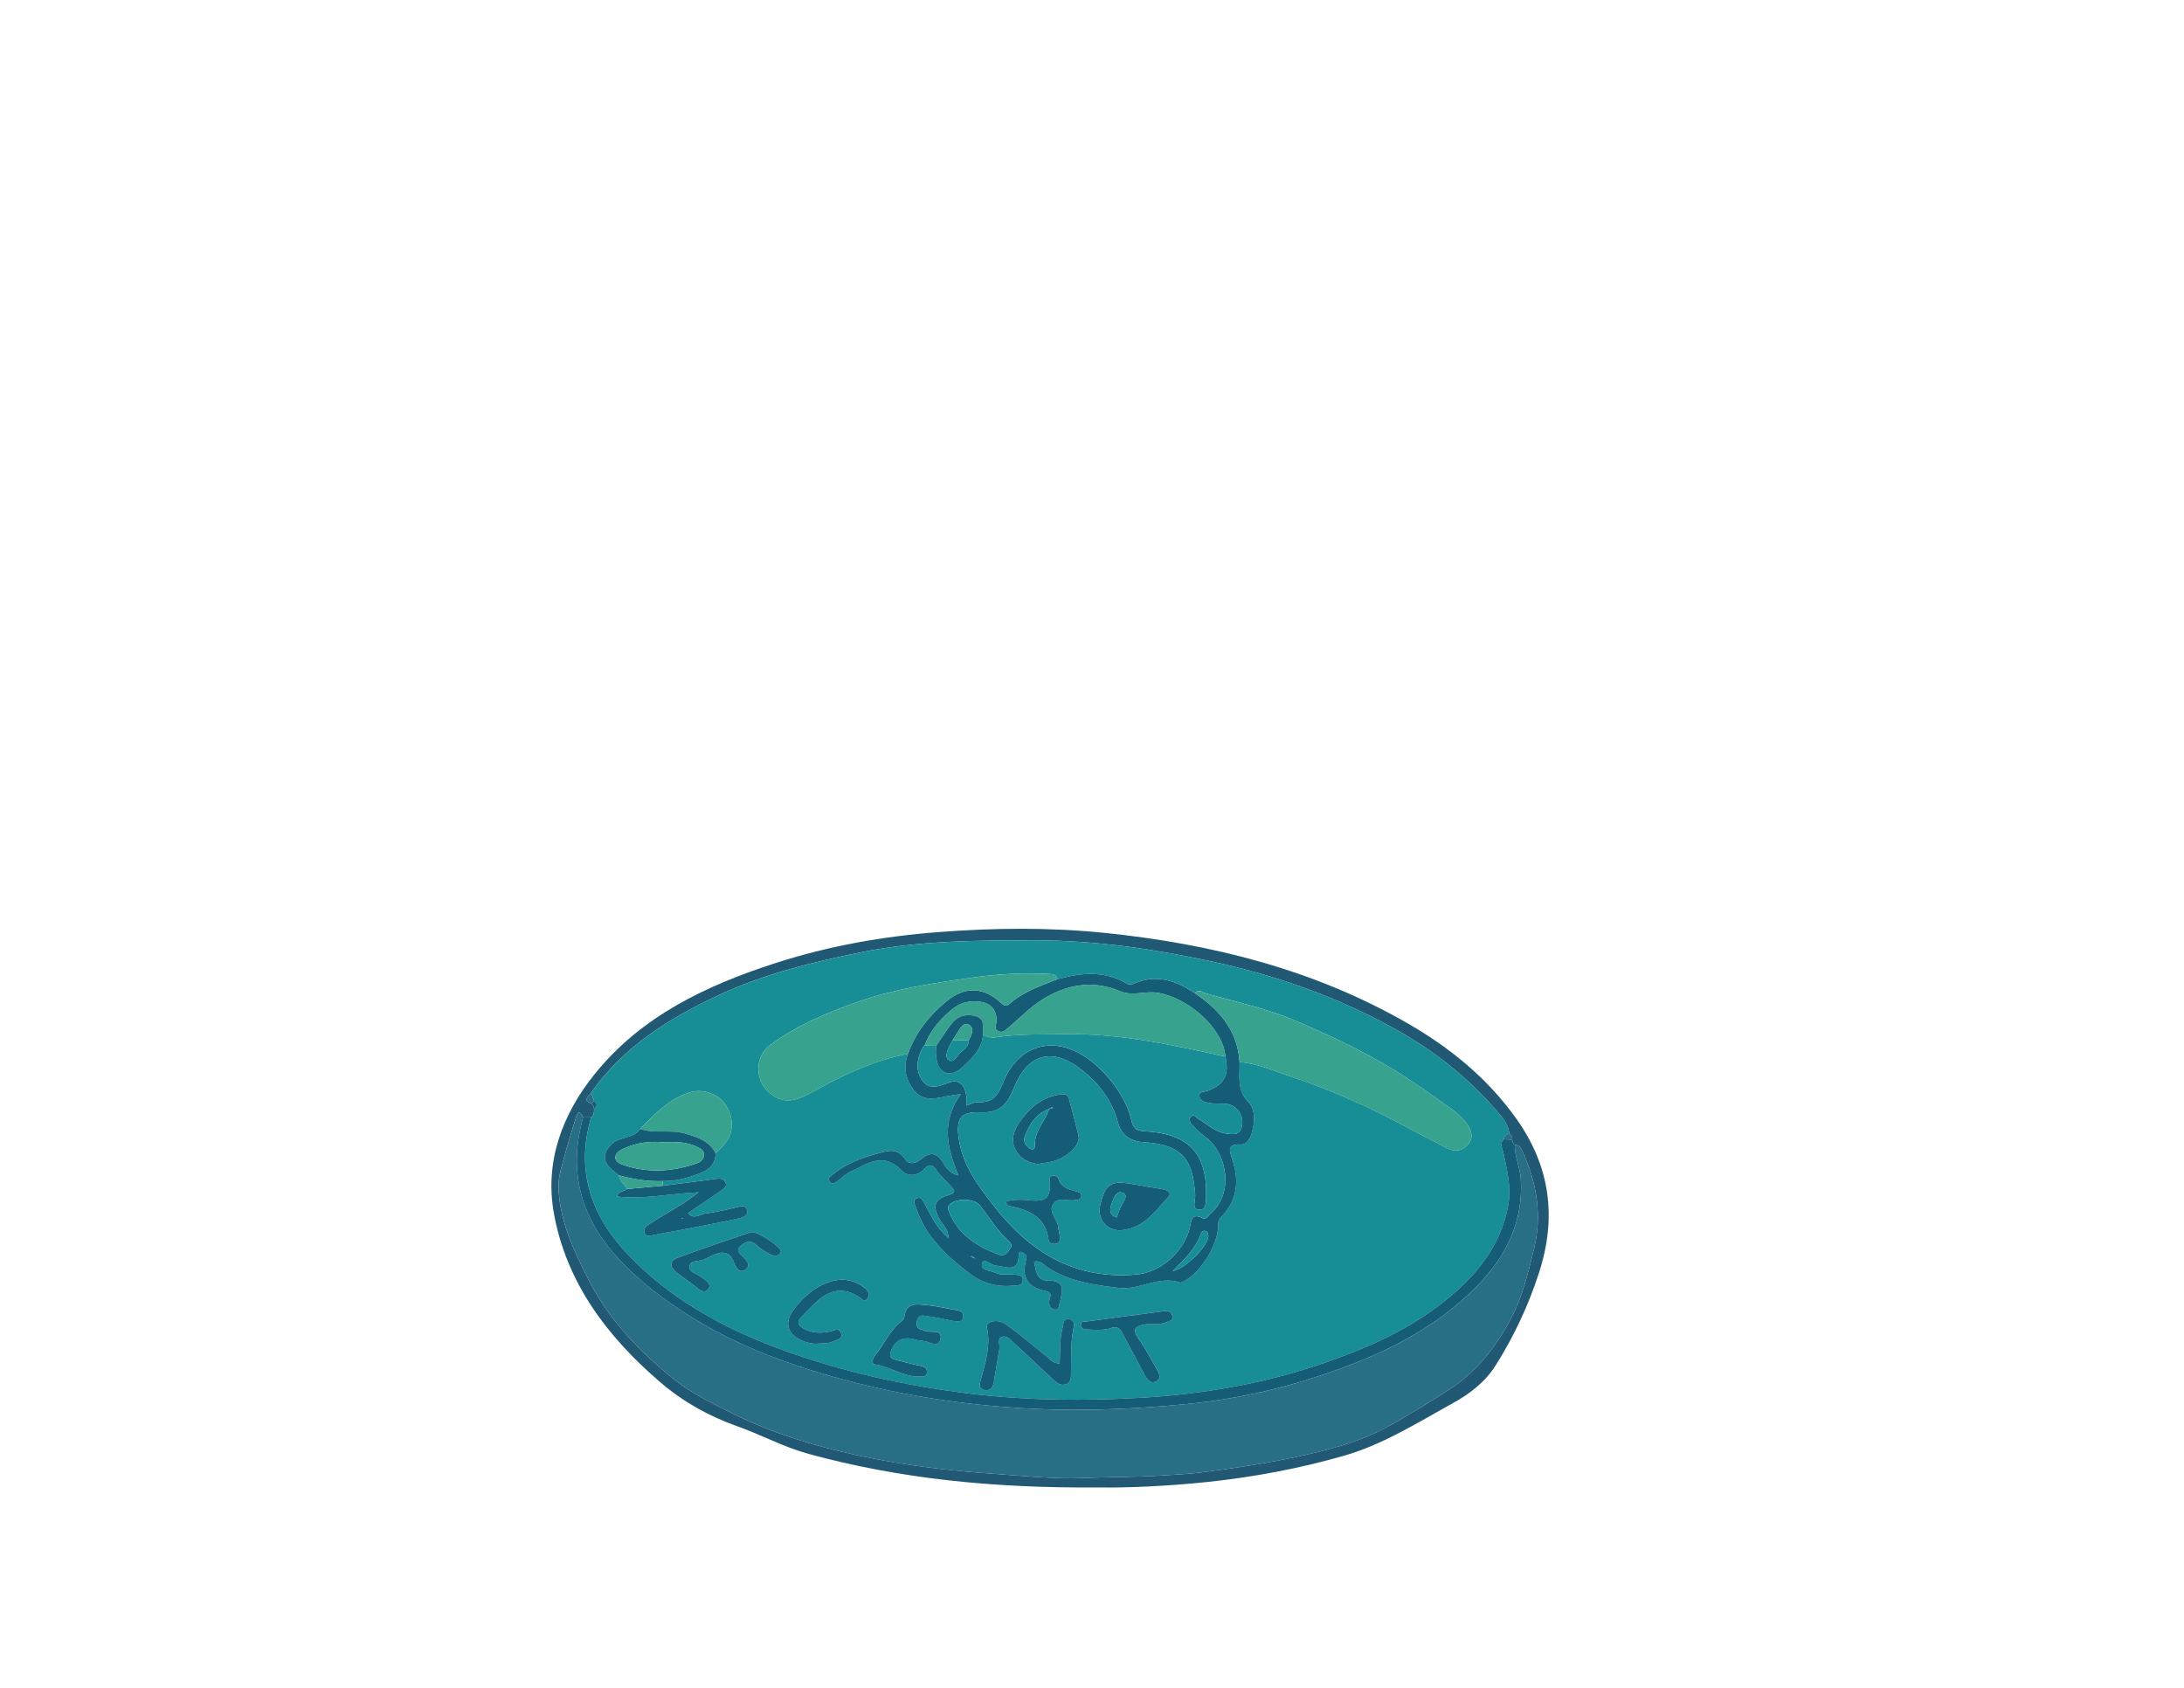 <?xml version="1.0" encoding="utf-8"?>
<!-- Generator: Adobe Illustrator 26.0.3, SVG Export Plug-In . SVG Version: 6.00 Build 0)  -->
<svg version="1.1" id="Layer_1" xmlns="http://www.w3.org/2000/svg" xmlns:xlink="http://www.w3.org/1999/xlink" x="0px" y="0px"
	 viewBox="0 0 792 612" style="enable-background:new 0 0 792 612;" xml:space="preserve">
<style type="text/css">
	.st0{fill:#215974;}
	.st1{fill:#178D95;}
	.st2{fill:#286E85;}
	.st3{fill:#155C77;}
	.st4{fill:#37A28D;}
</style>
<g>
	<path class="st0" d="M398.83,539.34c-39.11,0.31-72.69-3.21-105.58-12.16c-8.96-2.44-17.18-6.94-25.86-10.02
		c-10.38-3.68-19.61-8.84-27.83-15.87c-19.22-16.45-34.16-36.09-38.71-61.42c-3.35-18.64,3.02-35.77,14.76-50.36
		c16.98-21.09,40.46-32.17,65.51-40.27c19.25-6.23,39.07-9.74,59.29-11.28c20.13-1.54,40.28-1.74,60.31,0.31
		c38.66,3.97,75.9,13.27,109.9,32.88c15.39,8.87,29.02,20,39.4,34.68c12.16,17.2,14.59,35.63,8.07,55.72
		c-3.86,11.89-9.06,22.97-15.68,33.48c-3.85,6.12-9.53,10.44-15.55,13.75c-12.83,7.06-25.28,15-39.61,19.1
		c-16.13,4.61-32.48,7.67-49.17,9.45C423.32,538.89,408.56,539.5,398.83,539.34z M214.4,400.15c0.8,0.43,0.98,1.18,1,2
		c-0.03,1.1,0.15,2.28-1.02,2.99c-0.97,0.01-1.94,0.01-2.91,0.02c-1.69-3.76-2.47-0.41-2.77,0.56c-1.89,5.99-3.64,12.03-5.25,18.1
		c-0.59,2.21-0.99,4.57-0.91,6.84c0.42,12.22,5.63,22.99,11,33.55c7.44,14.6,18.64,26.11,31.36,36.26c6.11,4.88,13,8.11,19.95,11.64
		c12.7,6.44,25.9,10.75,39.58,14.07c18.05,4.38,36.34,6.83,54.87,8.12c11.24,0.78,22.51,2.07,33.72,1.6
		c9.46-0.4,18.93-0.27,28.35-0.91c4.61-0.31,9.27-0.47,13.85-1.06c13.26-1.7,26.48-3.68,39.54-6.71c9.87-2.29,19.65-5.06,28.44-9.89
		c7.59-4.17,15.03-8.81,22.34-13.52c9.86-6.35,17.04-15.57,22.36-25.64c4.17-7.88,6.36-16.96,8.46-25.74
		c2.83-11.8,0.95-23.37-4.04-34.41c-0.6-1.32-1.08-2.9-3.01-2.9c-0.74-0.43-0.9-1.14-0.92-1.91c0.01-0.87-0.18-1.64-1.03-2.09
		c-0.34-2.38-1.41-4.48-2.88-6.28c-11.22-13.64-24.92-24.36-40.34-32.71c-20.29-10.99-41.89-18.59-64.48-23.46
		c-21.11-4.55-42.31-7.69-64.01-7.71c-21.29-0.02-42.56,0.09-63.47,4.34c-17.53,3.57-34.9,7.77-51.32,15.42
		c-18.16,8.46-34.7,18.74-46.48,35.43C213.71,397.49,210.89,398.82,214.4,400.15z"/>
	<path class="st1" d="M214.4,396.16c11.77-16.7,28.31-26.98,46.48-35.43c16.42-7.64,33.79-11.85,51.32-15.42
		c20.91-4.25,42.18-4.36,63.47-4.34c21.7,0.02,42.9,3.16,64.01,7.71c22.59,4.87,44.19,12.47,64.48,23.46
		c15.42,8.35,29.12,19.08,40.34,32.71c1.48,1.79,2.54,3.9,2.88,6.28c-1.28,0.03-1.93,0.72-2.01,1.97c-1.78,1.65-0.51,3.33-0.14,5.06
		c1.35,6.3,2.92,12.5,1.66,19.14c-2.83,14.96-11.93,25.64-23.3,34.7c-12.59,10.03-27.08,16.47-42.2,21.8
		c-21.9,7.71-44.61,11.67-67.53,13.02c-20.48,1.2-41.12,1.03-61.7-1.45c-23.81-2.87-46.98-7.95-69.43-16.28
		c-20.63-7.65-39.64-18.06-54.95-34.16c-13.37-14.06-19.16-30.43-13.39-49.78c1.17-0.72,0.99-1.89,1.02-2.99
		c1.25-1,1.31-2.01,0-3.01C215.07,398.14,214.73,397.15,214.4,396.16z M240.33,428.24c4.9,0.11,9.48-1.18,13.97-3.02
		c3.24-1.32,5.21-3.46,5.19-7.11c1.26-1.29,2.68-2.45,3.75-3.88c3-4,2.79-9.49-0.35-13.95c-2.64-3.74-8.21-5.59-12.62-4.24
		c-7.58,2.32-12.77,7.88-18.08,13.28c-2.43,3.7-7.33,2.6-10.34,5.46c-2.81,2.68-3.46,5.63-0.81,8.46c1.01,1.07,2.23,1.94,3.36,2.91
		c0.29,2.08,2.2,3.18,3,4.95c-1,0.97-2.96,0.5-3.66,2.75c9.75,1.13,19.17-1.11,29.66-1.54c-2.66,1.88-4.35,3.2-6.16,4.32
		c-3.8,2.37-7.7,4.58-11.49,6.98c-1.22,0.77-2.78,1.8-1.94,3.56c0.74,1.56,2.25,0.79,3.53,0.54c2.92-0.57,5.86-1.02,8.78-1.59
		c7.14-1.38,14.3-2.72,21.41-4.26c1.48-0.32,3.79-0.83,3.37-2.95c-0.44-2.25-2.36-1.52-4.06-1.11c-3.7,0.9-7.43,1.73-11.19,2.23
		c-1.87,0.25-3.87,2.3-6.17-0.16c4.14-2.83,8.08-5.53,12.04-8.21c1.14-0.77,2.36-1.49,1.45-3.14c-0.66-1.19-1.73-1.31-3.01-1.13
		c-6.54,0.89-13.09,1.7-19.64,2.55C240.32,429.38,240.33,428.81,240.33,428.24z M383.4,355.09c-0.21-1.79-1.49-1.87-2.91-1.94
		c-9.31-0.48-18.65,0-27.79,1.3c-13.87,1.97-27.8,4-41.16,8.65c-11.37,3.96-22.4,8.59-32.16,15.75c-5.86,4.3-5.76,13.2-0.06,17.62
		c4.92,3.81,8.67,3.24,16.42-1.1c10.55-5.91,21.53-10.93,33.52-13.28c-1.88,4.81-0.74,9.49,2.11,13.19c4.3,5.56,10.39,1.83,17,1.49
		c-7.07,9.82-5.12,19.34-0.74,29.47c-3.04-0.89-4.24-2.41-5.23-4.1c-2.12-3.63-4.55-5.15-8.31-1.9c-1.74,1.5-4.28,2.31-5.77,0.13
		c-3.05-4.47-6.56-3.09-10.6-1.98c-5.7,1.56-11.02,3.66-15.65,7.37c-0.92,0.74-2.2,1.42-1.14,2.73c1,1.23,2.07,0.28,3.02-0.43
		c1.46-1.1,2.81-2.46,4.44-3.19c5.98-2.68,11.83-7.43,18.37-0.65c2.46,2.55,5.75,2.36,8.41-0.37c1.62-1.67,2.79-1.89,4.32,0.3
		c1.5,2.16,3.52,3.97,5.32,5.93c1.4,1.52,2.06,2.38-0.83,3.23c-5.29,1.56-5.92,4.1-3.17,8.93c1.11,1.95,3.21,3.55,3.1,6.62
		c-4.19-3.51-6.26-7.88-8.46-12.12c-0.74-1.43-1.38-3.07-3.17-2.16c-1.62,0.82-0.38,2.37,0.01,3.55
		c3.38,10.31,10.97,17.21,19.21,23.56c4.69,3.61,10.02,5.08,15.92,4.48c1.47-0.15,3.39,0.08,3.49-1.92c0.1-2.09-1.81-1.96-3.29-2.08
		c-2.14-0.17-4.35,0.34-6.42-0.6c-1.98-0.91-5.8-0.9-5.05-3.52c0.62-2.17,3.24,0.76,5.05,0.86c3.39,0.18,8.09,3.03,8.23-3.83
		c0.02-1.16,0.65-1.55,1.51-0.79c0.64,0.56,1.66,0.5,1.15,2.44c-1.72,6.59,0.6,10.02,7.11,11.39c2.56,0.54,1.64,1.83,1.36,3.24
		c-0.27,1.4-0.04,2.74,1.41,3.37c0.5,0.22,1.71,0.04,1.76-0.17c0.59-2.38,1.4-4.8,1.39-7.2c-0.01-2.19-2.4-3.06-4.05-2.98
		c-5.38,0.26-5.29-3.46-6.06-6.9c2.18-0.57,3.16,0.9,4.32,1.69c7.96,5.5,17.27,6.71,26.43,7.82c7.4,0.9,14.47-4.6,22.2-1.96
		c0.25,0.09,0.64-0.14,0.94-0.27c6.2-2.62,13.16-13.8,12.86-20.86c-0.05-1.16,0.36-1.9,1.07-2.62c6.12-6.19,6.57-13.51,3.94-21.24
		c-1.12-3.28-1.55-5.28,3.06-5.06c2.23,0.11,3.44-1.99,4.03-3.93c1.21-3.97,1.53-8.69-1.15-11.48c-4.35-4.51-3.06-9.47-3.2-14.47
		c6.7,0.48,12.8,3.36,19.01,5.4c14.6,4.8,28.63,11.16,42.17,18.51c4.66,2.53,9.44,4.84,14.12,7.32c2.98,1.58,5.65,0.87,7.64-1.45
		c2.02-2.36,1.15-5.14-0.48-7.33c-1.47-1.97-3.31-3.78-5.3-5.21c-7.36-5.29-14.71-10.54-22.53-15.22
		c-11.21-6.7-23.01-12.22-34.93-17.25c-10.13-4.28-21.09-6.61-31.73-9.62c-1.19-0.34-2.7-1.83-4.07-0.1
		c-6.92-4.62-14.14-7.18-22.37-3.44c-0.65,0.3-1.74,0.28-2.34-0.07C400.52,351.82,392.01,352.66,383.4,355.09z M384.29,494.38
		c-2.47,0-3.42-1.5-4.69-2.52c-4.91-3.93-9.71-8-14.81-11.68c-2.98-2.15-7.38-1.12-6.9,1.11c1.48,6.86-0.64,13.1-2.36,19.49
		c-0.33,1.21-0.45,2.86,1.38,3.22c2.01,0.39,3.12-0.66,3.45-2.63c0.67-4.07,1.34-8.15,2.05-12.21c0.27-1.54-0.94-3.83,0.99-4.44
		c1.78-0.57,3.23,1.24,4.57,2.49c4.72,4.42,9.48,8.8,14.19,13.22c1.28,1.21,2.6,2.12,4.44,1.47c1.26-0.45,1.73-1.49,1.77-2.74
		c0.18-5.96-0.29-11.94,0.99-17.85c0.27-1.23,0.2-2.85-1.71-3c-2.23-0.17-1.93,1.57-2.31,3.02
		C384.24,485.56,384.46,489.88,384.29,494.38z M332.62,499.18c1.33-0.28,3.38,0.62,3.53-1.66c0.12-1.94-1.6-2.13-3.13-2.45
		c-2.75-0.57-5.47-1.32-8.19-2.03c-1.42-0.37-2.43-0.95-1.85-2.78c1.28-4.05,4.34-5.78,8.39-4.69c1.11,0.3,2.26,0.53,3.4,0.61
		c2.2,0.14,5.56,2.89,6.29-0.69c0.78-3.8-3.67-2.07-5.62-2.98c-1.68-0.79-3.39-0.39-2.95-3.25c0.48-3.12,2.62-2.16,4.12-1.99
		c3.27,0.37,6.48,1.25,9.73,1.77c1.31,0.21,2.78,0.17,2.96-1.74c0.14-1.5-0.77-1.99-2.09-2.21c-3.58-0.6-7.13-1.53-10.73-1.83
		c-3.6-0.31-7.97-1.47-8.58,4.47c-0.08,0.77-1.26,1.46-1.99,2.13c-3.59,3.3-5.54,7.81-8.55,11.53c-0.78,0.97-1.64,3.08,0.05,3.34
		C322.69,495.6,327.21,498.9,332.62,499.18z M283.2,453.9c0.21-1.81-8.93-7.78-11.02-7.08c-8.76,2.95-17.51,5.96-26.19,9.13
		c-3.44,1.26-3.24,3.44-0.6,5.53c2.21,1.74,4.59,3.26,6.79,5.01c1.49,1.18,3.3,2.78,4.66,0.88c1.41-1.97-0.99-3.01-2.34-4.17
		c-1.57-1.35-4.78-1.74-4.48-4.05c0.32-2.46,3.61-1.59,5.43-2.57c0.44-0.24,0.91-0.41,1.36-0.63c3.89-1.96,7.51-3.48,9.58,2.45
		c0.43,1.23,2.03,3.7,4.2,1.76c1.73-1.55,0.15-2.92-0.91-4.23c-0.94-1.15-3.21-2.2-1.28-4.01c1.56-1.46,3.48-2.56,5.73-0.6
		c1.6,1.41,3.41,2.7,5.33,3.58C280.65,455.44,282.45,455.77,283.2,453.9z M403.6,481.31c2.57-0.34,3.07,1.44,3.84,2.88
		c2.6,4.84,5.22,9.65,7.76,14.52c0.97,1.86,2.36,3.26,4.3,2.04c1.81-1.13,0.74-3.03-0.08-4.46c-2.15-3.75-4.19-7.58-6.67-11.1
		c-2.43-3.44-0.56-4.43,2.35-4.95c2.6-0.46,5.33,0.35,7.89-0.82c1.03-0.48,2.47-0.53,2.19-2.16c-0.28-1.61-1.45-2.06-2.98-1.86
		c-9.33,1.25-18.67,2.48-28.01,3.72c-0.93,0.12-2.26-0.14-2.24,1.27c0.01,1.14,1.09,1.63,2.13,1.67
		C397.39,482.19,400.74,482.5,403.6,481.31z M296.35,487.2c2.26-0.09,3.9,0.04,5.51-0.71c1.46-0.68,3.8-0.8,3.2-2.99
		c-0.64-2.36-2.65-1-4.18-0.7c-3.33,0.65-6.56,0.63-9.65-1.2c-1.91-1.13-2.29-2.39-0.75-3.95c2.45-2.48,4.79-5.16,7.58-7.21
		c4.67-3.43,9.4-3.16,14.11,0.32c0.68,0.5,1.17,1.37,1.97,0.52c0.66-0.7,1.29-1.63,0.81-2.7c-0.57-1.28-1.77-1.89-2.91-2.62
		c-8.34-5.34-19.15,1.23-24.79,9.7c-2.96,4.44-1.22,8.57,3.86,10.55C293.01,486.95,294.93,487.37,296.35,487.2z"/>
	<path class="st2" d="M549.32,415.13c1.93,0,2.42,1.58,3.01,2.9c4.99,11.04,6.86,22.61,4.04,34.41c-2.1,8.78-4.3,17.86-8.46,25.74
		c-5.32,10.06-12.49,19.29-22.36,25.64c-7.32,4.71-14.75,9.35-22.34,13.52c-8.78,4.83-18.57,7.6-28.44,9.89
		c-13.06,3.03-26.28,5-39.54,6.71c-4.58,0.59-9.24,0.75-13.85,1.06c-9.42,0.64-18.9,0.51-28.35,0.91
		c-11.2,0.47-22.48-0.82-33.72-1.6c-18.53-1.29-36.82-3.73-54.87-8.12c-13.68-3.32-26.88-7.63-39.58-14.07
		c-6.95-3.52-13.84-6.76-19.95-11.64c-12.72-10.15-23.93-21.66-31.36-36.26c-5.38-10.56-10.58-21.33-11-33.55
		c-0.08-2.27,0.32-4.63,0.91-6.84c1.61-6.07,3.36-12.11,5.25-18.1c0.3-0.97,1.08-4.32,2.77-0.56c-5.72,19.88-0.59,37.03,13.31,51.81
		c7.28,7.74,15.66,14.08,24.69,19.82c16.41,10.42,34.23,17.21,52.75,22.45c21.24,6,42.86,9.58,64.95,11.14
		c21.64,1.53,43.15,0.75,64.61-1.43c15.65-1.59,31.05-4.94,46.05-9.85c21.51-7.04,41.8-16.37,57.89-32.85
		c10.48-10.73,16.78-23.33,15.76-38.91C551.21,423.14,549.24,419.33,549.32,415.13z"/>
	<path class="st3" d="M549.32,415.13c-0.08,4.2,1.89,8.01,2.16,12.21c1.02,15.58-5.28,28.18-15.76,38.91
		c-16.1,16.48-36.38,25.81-57.89,32.85c-15,4.91-30.41,8.26-46.05,9.85c-21.46,2.18-42.96,2.96-64.61,1.43
		c-22.09-1.56-43.7-5.13-64.95-11.14c-18.52-5.23-36.34-12.02-52.75-22.45c-9.03-5.74-17.41-12.08-24.69-19.82
		c-13.9-14.78-19.03-31.93-13.31-51.81c0.97-0.01,1.94-0.01,2.91-0.02c-5.78,19.34,0.02,35.72,13.39,49.78
		c15.31,16.1,34.33,26.52,54.95,34.16c22.46,8.32,45.63,13.41,69.43,16.28c20.58,2.48,41.22,2.65,61.7,1.45
		c22.92-1.34,45.64-5.31,67.53-13.02c15.12-5.33,29.61-11.77,42.2-21.8c11.37-9.05,20.47-19.73,23.3-34.7
		c1.25-6.64-0.31-12.84-1.66-19.14c-0.37-1.73-1.64-3.42,0.14-5.06c1.01,0.04,2.02,0.08,3.03,0.12
		C548.42,413.99,548.57,414.7,549.32,415.13z"/>
	<path class="st2" d="M214.4,396.16c0.33,0.99,0.67,1.99,1,2.98c-0.34,0.34-0.67,0.67-1.01,1.01
		C210.89,398.82,213.71,397.49,214.4,396.16z"/>
	<path class="st2" d="M548.4,413.22c-1.01-0.04-2.02-0.08-3.03-0.12c0.08-1.26,0.73-1.94,2.01-1.98
		C548.22,411.57,548.41,412.35,548.4,413.22z"/>
	<path class="st3" d="M214.4,400.15c0.34-0.34,0.67-0.67,1.01-1.01c1.31,1,1.25,2.01,0,3.01
		C215.38,401.33,215.2,400.58,214.4,400.15z"/>
	<path class="st3" d="M449.51,385.11c0.15,5-1.15,9.96,3.2,14.47c2.68,2.78,2.37,7.51,1.15,11.48c-0.59,1.94-1.8,4.04-4.03,3.93
		c-4.61-0.23-4.18,1.78-3.06,5.06c2.63,7.73,2.18,15.05-3.94,21.24c-0.71,0.72-1.11,1.46-1.07,2.62c0.3,7.06-6.66,18.24-12.86,20.86
		c-0.3,0.13-0.69,0.35-0.94,0.27c-7.73-2.64-14.8,2.86-22.2,1.96c-9.16-1.11-18.46-2.32-26.43-7.82c-1.15-0.8-2.13-2.27-4.32-1.69
		c0.77,3.44,0.68,7.16,6.06,6.9c1.64-0.08,4.04,0.79,4.05,2.98c0.01,2.41-0.8,4.83-1.39,7.2c-0.05,0.21-1.26,0.38-1.76,0.17
		c-1.45-0.63-1.68-1.97-1.41-3.37c0.27-1.41,1.2-2.7-1.36-3.24c-6.51-1.37-8.83-4.8-7.11-11.39c0.51-1.94-0.51-1.88-1.15-2.44
		c-0.86-0.75-1.49-0.37-1.51,0.79c-0.14,6.85-4.85,4.01-8.23,3.83c-1.81-0.1-4.43-3.03-5.05-0.86c-0.75,2.62,3.07,2.61,5.05,3.52
		c2.07,0.95,4.27,0.43,6.42,0.6c1.48,0.12,3.4-0.01,3.29,2.08c-0.1,2-2.01,1.77-3.49,1.92c-5.9,0.6-11.23-0.87-15.92-4.48
		c-8.24-6.35-15.83-13.25-19.21-23.56c-0.39-1.18-1.62-2.73-0.01-3.55c1.79-0.91,2.42,0.73,3.17,2.16c2.2,4.24,4.27,8.61,8.46,12.12
		c0.11-3.07-1.99-4.67-3.1-6.62c-2.74-4.83-2.12-7.37,3.17-8.93c2.89-0.85,2.23-1.71,0.83-3.23c-1.8-1.95-3.82-3.76-5.32-5.93
		c-1.52-2.19-2.69-1.97-4.32-0.3c-2.66,2.73-5.95,2.92-8.41,0.37c-6.54-6.78-12.4-2.03-18.37,0.65c-1.63,0.73-2.98,2.1-4.44,3.19
		c-0.95,0.71-2.02,1.66-3.02,0.43c-1.06-1.3,0.22-1.99,1.14-2.73c4.63-3.72,9.95-5.82,15.65-7.37c4.04-1.11,7.55-2.49,10.6,1.98
		c1.49,2.18,4.02,1.38,5.77-0.13c3.77-3.25,6.2-1.72,8.31,1.9c0.99,1.69,2.19,3.21,5.23,4.1c-4.38-10.13-6.33-19.65,0.74-29.47
		c-6.61,0.34-12.71,4.07-17-1.49c-2.85-3.69-4-8.38-2.11-13.19c2.74-7.7,7.7-13.86,13.88-18.98c6.76-5.61,13.65-5.34,19.98,0.62
		c1.41,1.32,2.04,1.08,3.18,0.07c4.95-4.36,11.13-6.33,17.09-8.72c8.61-2.43,17.12-3.27,25.3,1.57c0.6,0.35,1.69,0.37,2.34,0.07
		c8.23-3.75,15.45-1.18,22.37,3.44C442.3,366.21,448.84,373.76,449.51,385.11z M353.38,456.18c0.16,0.14,0.32,0.28,0.48,0.42
		c-0.14-0.16-0.28-0.32-0.43-0.48c-0.37-0.25-0.73-0.5-1.12-0.72c-0.01-0.01-0.17,0.24-0.26,0.37
		C352.5,455.91,352.94,456.04,353.38,456.18z M335.3,379.12c-0.23,0.24-0.53,0.44-0.68,0.72c-2.21,4.07-2.77,8.51,0.03,12.19
		c2.5,3.29,6.1,1.74,9.54,0.48c3.56-1.3,5.6,0.91,6.17,4.39c0.21,1.25,0.03,2.56,0.03,4c1.49-0.47,2.93-1.35,4.31-1.28
		c5.62,0.28,7.28-2.68,9.31-7.67c3.44-8.47,10.55-13.69,19.26-12.74c12.77,1.39,24.78,16.83,26.89,26.51
		c0.72,3.33,1.79,4.33,5.06,4.49c16.67,0.85,22.42,8.92,22.17,23.13c-0.04,2.15,0.14,5.33-2.3,5.3c-3.21-0.04-1.52-3.38-1.66-5.22
		c-0.82-11.31-3.13-18.38-18.68-19.26c-4.71-0.27-8.13-2.54-9.26-6.9c-2.05-7.97-6.83-14.22-12.85-19.06
		c-11.11-8.93-20.02-5.92-24.87,6.06c-2.6,6.42-5.3,9.4-12.45,9.06c-7.2-0.34-8.67,2.62-7.6,9.75c1.46,9.72,7.13,17.02,12.83,24.35
		c13.08,16.81,29.57,26.75,51.66,24.7c8.71-0.81,16.82-8.03,19.14-16.52c0.67-2.47,0.32-6.23,4.98-3.83
		c1.03,0.53,1.89-1.09,2.75-1.84c8.63-7.49,5.53-21.6-1.12-26.97c-1.81-1.46-3.66-2.9-5.25-4.58c-0.84-0.88-1.98-2.3-0.79-3.51
		c1.17-1.19,2.02,0.47,2.91,1c3.27,1.92,6.11,4.74,10.09,5.17c2.04,0.22,4.46,0.77,5.33-2.22c1.25-4.34-1.97-8.62-6.51-8.65
		c-1.83-0.01-3.69,0.08-5.46-0.28c-1.38-0.28-3.28-0.73-3.36-2.48c-0.08-1.78,1.96-1.48,3.06-1.91c6.05-2.37,7.84-5.71,6.39-12.37
		c-0.75-10.02-13.09-21.17-24.43-23.13c-4.63-0.8-9.21,1.31-13.6-0.54c-10.41-4.38-20.12-2.41-29.14,3.5
		c-4.12,2.7-7.58,6.39-11.4,9.56c-1.1,0.91-2.22,2.25-3.94,1.29c-1.68-0.94-0.46-2.37-0.47-3.58c-0.03-4.13-2.06-6.51-6.17-7.03
		c-3.82-0.49-7.29,0.48-10.2,2.97C340.83,369.74,337.24,373.82,335.3,379.12z M366.78,451.97c0.13-1.23-0.83-1.79-1.51-2.44
		c-3.89-3.68-6.62-8.27-9.89-12.44c-2.1-2.68-9.09-2.77-11.21-0.06c-0.6,0.76-0.4,1.41-0.06,2.26c3.27,8.23,9.93,12.51,17.75,15.51
		C364.76,455.92,365.61,453.7,366.78,451.97z M425.25,460.93c5.02-1.17,12.7-9.09,12.94-12.68c0.04-0.57-0.18-1.42-0.58-1.7
		c-0.74-0.5-1.77-0.3-2.06,0.6C433.78,452.63,429.66,456.44,425.25,460.93z"/>
	<path class="st4" d="M383.4,355.09c-5.96,2.38-12.14,4.36-17.09,8.72c-1.15,1.01-1.78,1.26-3.18-0.07
		c-6.33-5.96-13.22-6.23-19.98-0.62c-6.17,5.12-11.13,11.28-13.88,18.98c-12,2.35-22.97,7.37-33.52,13.28
		c-7.75,4.34-11.5,4.91-16.42,1.1c-5.7-4.42-5.81-13.32,0.06-17.62c9.76-7.16,20.79-11.79,32.16-15.75
		c13.36-4.66,27.29-6.68,41.16-8.65c9.14-1.3,18.48-1.78,27.79-1.3C381.91,353.22,383.19,353.3,383.4,355.09z"/>
	<path class="st4" d="M449.51,385.11c-0.67-11.35-7.2-18.9-16.1-24.94c1.37-1.73,2.89-0.24,4.07,0.1
		c10.64,3.01,21.6,5.34,31.73,9.62c11.93,5.03,23.72,10.55,34.93,17.25c7.82,4.67,15.17,9.93,22.53,15.22
		c1.99,1.43,3.83,3.24,5.3,5.21c1.63,2.19,2.5,4.97,0.48,7.33c-1.99,2.32-4.66,3.02-7.64,1.45c-4.69-2.48-9.46-4.8-14.12-7.32
		c-13.55-7.35-27.57-13.7-42.17-18.51C462.3,388.46,456.2,385.59,449.51,385.11z"/>
	<path class="st4" d="M232.19,409.33c5.31-5.4,10.5-10.96,18.08-13.28c4.41-1.35,9.98,0.5,12.62,4.24
		c3.15,4.46,3.35,9.95,0.35,13.95c-1.07,1.43-2.49,2.6-3.75,3.88c-2.21-4.4-6.38-5.66-10.68-7.02
		C243.35,409.37,237.58,411.24,232.19,409.33z"/>
	<path class="st3" d="M240.32,429.95c6.55-0.84,13.1-1.66,19.64-2.54c1.28-0.17,2.35-0.06,3.01,1.13c0.91,1.65-0.31,2.37-1.45,3.14
		c-3.96,2.68-7.9,5.39-12.04,8.21c2.3,2.46,4.3,0.41,6.17,0.16c3.76-0.5,7.49-1.34,11.19-2.23c1.7-0.41,3.62-1.15,4.06,1.11
		c0.42,2.12-1.89,2.63-3.37,2.95c-7.11,1.54-14.27,2.88-21.41,4.26c-2.92,0.56-5.86,1.01-8.78,1.59c-1.29,0.25-2.79,1.02-3.53-0.54
		c-0.84-1.76,0.72-2.79,1.94-3.56c3.79-2.4,7.68-4.61,11.49-6.98c1.81-1.13,3.5-2.45,6.16-4.32c-10.48,0.43-19.91,2.67-29.66,1.54
		c0.7-2.25,2.66-1.77,3.66-2.74C231.7,430.72,236.01,430.33,240.32,429.95z M247.79,441.66c-0.25-0.02-0.51-0.04-0.76-0.07
		c0.12,0.09,0.23,0.25,0.36,0.26C247.52,441.87,247.66,441.74,247.79,441.66z"/>
	<path class="st3" d="M384.29,494.38c0.17-4.51-0.05-8.82,1.05-13.05c0.38-1.45,0.07-3.19,2.31-3.02c1.91,0.14,1.98,1.77,1.71,3
		c-1.28,5.91-0.82,11.89-0.99,17.85c-0.04,1.25-0.51,2.29-1.77,2.74c-1.84,0.65-3.16-0.26-4.44-1.47
		c-4.71-4.43-9.47-8.81-14.19-13.22c-1.34-1.25-2.79-3.06-4.57-2.49c-1.92,0.62-0.72,2.91-0.99,4.44
		c-0.71,4.07-1.38,8.14-2.05,12.21c-0.33,1.97-1.44,3.03-3.45,2.63c-1.83-0.36-1.71-2.01-1.38-3.22c1.73-6.38,3.84-12.63,2.36-19.49
		c-0.48-2.22,3.92-3.26,6.9-1.11c5.09,3.67,9.9,7.75,14.81,11.68C380.87,492.88,381.82,494.38,384.29,494.38z"/>
	<path class="st3" d="M232.19,409.33c5.39,1.91,11.16,0.04,16.62,1.77c4.3,1.36,8.46,2.62,10.68,7.02c0.03,3.65-1.95,5.78-5.18,7.11
		c-4.49,1.84-9.07,3.12-13.97,3.02c-5.43,0.23-10.72-0.67-15.94-2.09c-1.13-0.96-2.35-1.83-3.36-2.91c-2.65-2.83-2-5.78,0.81-8.46
		C224.86,411.92,229.76,413.02,232.19,409.33z M240.18,414.17c-4.42-0.45-9.15,0.18-13.66,2.13c-1.56,0.67-3.29,1.68-3.39,3.34
		c-0.09,1.52,1.7,2.37,3.12,2.84c9,2.96,17.94,2.4,26.75-0.8c1.24-0.45,2.27-1.51,2.29-3.02c0.02-1.6-1.24-2.17-2.47-2.78
		C248.95,413.92,244.8,414.03,240.18,414.17z"/>
	<path class="st3" d="M332.62,499.18c-5.41-0.28-9.93-3.58-15.21-4.42c-1.69-0.27-0.84-2.38-0.05-3.34
		c3.02-3.73,4.97-8.24,8.55-11.53c0.73-0.67,1.91-1.36,1.99-2.13c0.61-5.95,4.98-4.78,8.58-4.47c3.6,0.31,7.15,1.24,10.73,1.83
		c1.32,0.22,2.23,0.71,2.09,2.21c-0.18,1.91-1.65,1.95-2.96,1.74c-3.26-0.52-6.47-1.4-9.73-1.77c-1.5-0.17-3.64-1.13-4.12,1.99
		c-0.44,2.86,1.26,2.46,2.95,3.25c1.95,0.91,6.4-0.82,5.62,2.98c-0.73,3.57-4.09,0.83-6.29,0.69c-1.14-0.07-2.29-0.31-3.4-0.61
		c-4.05-1.1-7.11,0.63-8.39,4.69c-0.58,1.83,0.44,2.41,1.85,2.78c2.72,0.71,5.44,1.45,8.19,2.03c1.53,0.32,3.25,0.51,3.13,2.45
		C336,499.8,333.95,498.9,332.62,499.18z"/>
	<path class="st3" d="M283.2,453.9c-0.74,1.88-2.55,1.55-3.73,1c-1.93-0.88-3.73-2.18-5.33-3.58c-2.25-1.97-4.17-0.86-5.73,0.6
		c-1.93,1.81,0.34,2.86,1.28,4.01c1.06,1.3,2.65,2.67,0.91,4.23c-2.17,1.94-3.77-0.53-4.2-1.76c-2.07-5.92-5.7-4.41-9.58-2.45
		c-0.44,0.22-0.92,0.4-1.36,0.63c-1.82,0.98-5.11,0.11-5.43,2.57c-0.3,2.3,2.91,2.7,4.48,4.05c1.35,1.16,3.75,2.2,2.34,4.17
		c-1.37,1.9-3.17,0.3-4.66-0.88c-2.2-1.75-4.58-3.27-6.79-5.01c-2.64-2.09-2.84-4.27,0.6-5.53c8.68-3.18,17.43-6.18,26.19-9.13
		C274.26,446.12,283.41,452.09,283.2,453.9z"/>
	<path class="st3" d="M403.6,481.31c-2.86,1.19-6.21,0.87-9.53,0.76c-1.04-0.04-2.12-0.52-2.13-1.67c-0.01-1.42,1.31-1.15,2.24-1.27
		c9.34-1.24,18.67-2.47,28.01-3.72c1.53-0.21,2.7,0.24,2.98,1.86c0.28,1.63-1.16,1.69-2.19,2.16c-2.56,1.18-5.29,0.37-7.89,0.82
		c-2.91,0.51-4.78,1.5-2.35,4.95c2.48,3.52,4.52,7.35,6.67,11.1c0.82,1.43,1.89,3.33,0.08,4.46c-1.94,1.21-3.34-0.19-4.3-2.04
		c-2.54-4.87-5.16-9.69-7.76-14.52C406.67,482.75,406.16,480.98,403.6,481.31z"/>
	<path class="st3" d="M296.35,487.2c-1.42,0.17-3.35-0.25-5.24-0.98c-5.08-1.97-6.81-6.11-3.86-10.55
		c5.64-8.47,16.45-15.04,24.79-9.7c1.13,0.73,2.33,1.34,2.91,2.62c0.48,1.07-0.15,2-0.81,2.7c-0.8,0.85-1.29-0.02-1.97-0.52
		c-4.72-3.48-9.44-3.74-14.11-0.32c-2.79,2.05-5.13,4.72-7.58,7.21c-1.54,1.56-1.16,2.82,0.75,3.95c3.08,1.83,6.31,1.85,9.65,1.2
		c1.54-0.3,3.54-1.66,4.18,0.7c0.59,2.19-1.74,2.31-3.2,2.99C300.26,487.23,298.62,487.1,296.35,487.2z"/>
	<path class="st4" d="M224.39,426.15c5.22,1.42,10.51,2.31,15.94,2.09c0,0.57-0.01,1.14-0.01,1.71c-4.31,0.38-8.62,0.77-12.93,1.15
		C226.6,429.33,224.68,428.24,224.39,426.15z"/>
	<path class="st1" d="M444.38,383.12c1.45,6.66-0.34,10-6.39,12.37c-1.09,0.43-3.14,0.13-3.06,1.91c0.08,1.74,1.98,2.19,3.36,2.48
		c1.77,0.36,3.64,0.26,5.46,0.28c4.54,0.03,7.76,4.32,6.51,8.65c-0.86,3-3.28,2.44-5.33,2.22c-3.97-0.43-6.82-3.24-10.09-5.17
		c-0.89-0.53-1.74-2.19-2.91-1c-1.19,1.21-0.05,2.64,0.79,3.51c1.6,1.67,3.45,3.12,5.25,4.58c6.64,5.37,9.75,19.49,1.12,26.97
		c-0.86,0.74-1.72,2.37-2.75,1.84c-4.66-2.39-4.3,1.37-4.98,3.83c-2.32,8.49-10.43,15.71-19.14,16.52
		c-22.09,2.05-38.58-7.89-51.66-24.7c-5.7-7.32-11.37-14.63-12.83-24.35c-1.07-7.12,0.39-10.09,7.6-9.75
		c7.15,0.34,9.85-2.65,12.45-9.06c4.86-11.98,13.77-14.99,24.87-6.06c6.01,4.83,10.79,11.08,12.85,19.06
		c1.12,4.37,4.55,6.64,9.26,6.9c15.55,0.88,17.86,7.95,18.68,19.26c0.13,1.84-1.55,5.18,1.66,5.22c2.44,0.03,2.26-3.15,2.3-5.3
		c0.24-14.21-5.5-22.28-22.17-23.13c-3.27-0.17-4.34-1.17-5.06-4.49c-2.11-9.68-14.11-25.12-26.89-26.51
		c-8.72-0.95-15.83,4.27-19.26,12.74c-2.03,5-3.69,7.96-9.31,7.67c-1.39-0.07-2.82,0.81-4.31,1.28c0-1.44,0.17-2.75-0.03-4
		c-0.58-3.47-2.61-5.69-6.17-4.39c-3.45,1.26-7.04,2.81-9.54-0.48c-2.8-3.67-2.24-8.11-0.03-12.19c0.15-0.28,0.45-0.48,0.68-0.72
		c1.39,0.04,2.78,0.07,4.17,0.11c-0.02,1.16-0.18,2.33-0.04,3.47c0.29,2.49,0.85,5.18,3.33,6.19c2.54,1.03,4.78-0.53,6.66-2.28
		c3.41-3.18,6.7-6.44,7.08-11.49c1.45,0.98,3.09,1.24,4.76,0.98c8.47-1.28,16.98-0.98,25.51-1.11
		C406.45,374.69,425.39,378.95,444.38,383.12z M376.33,422.06c2.28-0.42,4.31-0.56,6.17-1.17c5.13-1.68,9.3-5.97,8.64-8.96
		c-0.96-4.36-2.23-8.64-3.33-12.97c-0.47-1.84-1.03-2.45-3.38-2.12c-6.71,0.97-11.24,4.94-14.75,10.09
		c-2.01,2.94-3.41,6.54-1.23,10.32C370.3,420.48,373.23,421.67,376.33,422.06z M406.28,446.14c0.29-0.05,0.94-0.19,1.59-0.28
		c7.26-1.07,11.11-6.83,15.56-11.61c1.89-2.03-0.27-2.79-2.02-3.1c-3.74-0.66-7.49-1.25-11.23-1.89c-7.42-1.27-9.41,0.08-11.21,7.68
		C397.82,441.82,401.06,446.11,406.28,446.14z M364.5,435.73c0.72,0.83,0.97,1.41,1.32,1.48c7.11,1.49,13.42,3.83,14.46,12.44
		c0.13,1.04,1.24,1.48,2.36,1.37c1.57-0.16,1.81-1.33,1.72-2.53c-0.1-1.3-0.54-2.58-0.66-3.88c-0.26-2.75-3.58-5.04-1.81-7.92
		c1.83-2.97,5.2-1.07,7.86-1.52c0.98-0.17,2.15-0.06,2.37-1.31c0.22-1.29-0.87-1.63-1.85-1.88c-2.75-0.69-5.42-1.36-6.43-4.6
		c-0.3-0.95-1.48-1.41-2.53-0.92c-0.89,0.42-0.68,1.3-0.63,2.16c0.33,5.75-1.39,7.18-7.16,6.62
		C370.75,434.98,367.9,434.73,364.5,435.73z"/>
	<path class="st4" d="M339.48,379.23c-1.39-0.04-2.78-0.07-4.17-0.11c1.93-5.3,5.53-9.38,9.72-12.97c2.92-2.5,6.38-3.46,10.2-2.97
		c4.11,0.52,6.14,2.9,6.17,7.03c0.01,1.21-1.21,2.64,0.47,3.58c1.71,0.96,2.84-0.37,3.94-1.29c3.82-3.17,7.28-6.86,11.4-9.56
		c9.02-5.91,18.73-7.89,29.14-3.5c4.39,1.85,8.98-0.25,13.6,0.54c11.35,1.96,23.68,13.11,24.43,23.13
		c-18.99-4.17-37.93-8.42-57.61-8.12c-8.53,0.13-17.04-0.17-25.51,1.11c-1.67,0.25-3.31,0-4.76-0.98c-0.33-2.43,0.97-5.59-2.62-6.64
		c-3.69-1.07-6.83,0.01-9.12,3.11C342.92,374.08,341.23,376.68,339.48,379.23z"/>
	<path class="st1" d="M366.78,451.97c-1.17,1.73-2.02,3.95-4.92,2.84c-7.82-3-14.48-7.28-17.75-15.51c-0.34-0.85-0.53-1.5,0.06-2.26
		c2.12-2.71,9.11-2.62,11.21,0.06c3.27,4.17,6,8.76,9.89,12.44C365.95,450.18,366.9,450.74,366.78,451.97z"/>
	<path class="st1" d="M425.25,460.93c4.42-4.49,8.54-8.3,10.29-13.78c0.29-0.9,1.33-1.1,2.06-0.6c0.4,0.27,0.62,1.13,0.58,1.7
		C437.94,451.84,430.26,459.76,425.25,460.93z"/>
	<path class="st1" d="M353.38,456.18c-0.44-0.14-0.88-0.27-1.32-0.41c0.09-0.13,0.25-0.37,0.26-0.37c0.38,0.23,0.75,0.48,1.12,0.72
		L353.38,456.18z"/>
	<path class="st1" d="M353.43,456.13c0.14,0.16,0.28,0.32,0.43,0.48c-0.16-0.14-0.32-0.28-0.48-0.42
		C353.38,456.18,353.43,456.13,353.43,456.13z"/>
	<path class="st1" d="M247.79,441.67c-0.14,0.07-0.28,0.21-0.4,0.2c-0.12-0.01-0.24-0.17-0.36-0.26
		C247.29,441.62,247.54,441.64,247.79,441.67z"/>
	<path class="st4" d="M240.18,414.17c4.62-0.13,8.77-0.25,12.65,1.7c1.23,0.62,2.48,1.18,2.47,2.78c-0.01,1.51-1.05,2.57-2.29,3.02
		c-8.81,3.2-17.75,3.75-26.75,0.8c-1.42-0.47-3.21-1.32-3.12-2.84c0.09-1.65,1.83-2.66,3.39-3.34
		C231.03,414.34,235.76,413.72,240.18,414.17z"/>
	<path class="st3" d="M376.33,422.06c-3.1-0.4-6.03-1.59-7.88-4.8c-2.17-3.79-0.78-7.38,1.23-10.32c3.51-5.15,8.04-9.12,14.75-10.09
		c2.35-0.34,2.92,0.27,3.38,2.12c1.1,4.33,2.36,8.61,3.33,12.97c0.66,2.99-3.51,7.28-8.64,8.96
		C380.64,421.5,378.62,421.65,376.33,422.06z M380.39,402.13c-4.59,1.63-6.91,5.35-8.64,9.55c-0.71,1.71-0.22,3.27,1.21,4.44
		c1.17,0.96,2.41,0.92,2.33-0.81c-0.25-5.2,3.68-8.67,5.14-13.14c0.44-0.13,0.87-0.26,1.31-0.4c-0.09-0.13-0.24-0.37-0.25-0.36
		C381.11,401.64,380.75,401.89,380.39,402.13z"/>
	<path class="st3" d="M406.28,446.14c-5.22-0.03-8.46-4.32-7.3-9.19c1.8-7.6,3.79-8.95,11.21-7.68c3.74,0.64,7.49,1.23,11.23,1.89
		c1.75,0.31,3.91,1.07,2.02,3.1c-4.45,4.77-8.3,10.54-15.56,11.61C407.22,445.95,406.57,446.09,406.28,446.14z M404.89,441.49
		c0.66-1.63,1.19-3.29,1.97-4.83c0.57-1.13,2.49-3.24,0.29-4.15c-1.98-0.82-3.08,1.29-3.71,3.07
		C402.67,437.76,401.55,440.02,404.89,441.49z"/>
	<path class="st3" d="M339.48,379.23c1.75-2.55,3.44-5.16,5.28-7.64c2.29-3.1,5.43-4.18,9.12-3.11c3.58,1.04,2.29,4.2,2.62,6.64
		c-0.37,5.05-3.67,8.31-7.08,11.49c-1.88,1.75-4.12,3.31-6.66,2.28c-2.49-1.01-3.04-3.7-3.33-6.19
		C339.3,381.56,339.45,380.39,339.48,379.23z M345.46,377.11c-0.38,0.73-0.76,1.46-1.13,2.19c-0.85,1.66-1.81,3.97-0.34,5.01
		c1.93,1.35,2.89-1.38,4.11-2.47c1.41-1.27,3.26-2.39,3.24-4.71c1.01-1.9,2.23-4.37-0.02-5.56c-2.1-1.11-3.17,1.52-4.24,3.1
		C346.53,375.48,346,376.3,345.46,377.11z"/>
	<path class="st3" d="M364.5,435.73c3.4-1,6.25-0.76,9.01-0.49c5.78,0.56,7.5-0.87,7.16-6.62c-0.05-0.86-0.26-1.74,0.63-2.16
		c1.05-0.49,2.24-0.03,2.53,0.92c1.01,3.24,3.69,3.91,6.43,4.6c0.98,0.25,2.07,0.58,1.85,1.88c-0.21,1.25-1.39,1.14-2.37,1.31
		c-2.65,0.46-6.02-1.45-7.86,1.52c-1.77,2.87,1.55,5.16,1.81,7.92c0.12,1.3,0.56,2.58,0.66,3.88c0.1,1.2-0.14,2.37-1.72,2.53
		c-1.12,0.11-2.23-0.33-2.36-1.37c-1.04-8.61-7.35-10.94-14.46-12.44C365.47,437.14,365.22,436.56,364.5,435.73z"/>
	<path class="st1" d="M380.43,402.17c-1.47,4.47-5.39,7.94-5.14,13.14c0.08,1.73-1.16,1.77-2.33,0.81
		c-1.43-1.18-1.91-2.73-1.21-4.44c1.73-4.2,4.05-7.92,8.64-9.55L380.43,402.17z"/>
	<path class="st1" d="M380.39,402.13c0.36-0.24,0.72-0.49,1.1-0.72c0.01,0,0.16,0.24,0.25,0.36c-0.44,0.13-0.87,0.26-1.31,0.4
		C380.43,402.17,380.39,402.13,380.39,402.13z"/>
	<path class="st1" d="M404.89,441.49c-3.35-1.47-2.23-3.74-1.45-5.9c0.64-1.78,1.74-3.89,3.71-3.07c2.21,0.91,0.29,3.02-0.29,4.15
		C406.09,438.21,405.55,439.86,404.89,441.49z"/>
	<path class="st1" d="M351.34,377.14c0.02,2.32-1.83,3.43-3.24,4.71c-1.21,1.09-2.17,3.82-4.11,2.47c-1.48-1.04-0.51-3.35,0.34-5.01
		c0.37-0.73,0.75-1.46,1.13-2.19C347.42,377.12,349.38,377.13,351.34,377.14z"/>
	<path class="st4" d="M351.34,377.14c-1.96-0.01-3.92-0.02-5.88-0.03c0.54-0.81,1.07-1.63,1.62-2.43c1.07-1.58,2.14-4.21,4.24-3.1
		C353.56,372.77,352.35,375.24,351.34,377.14z"/>
</g>
</svg>
